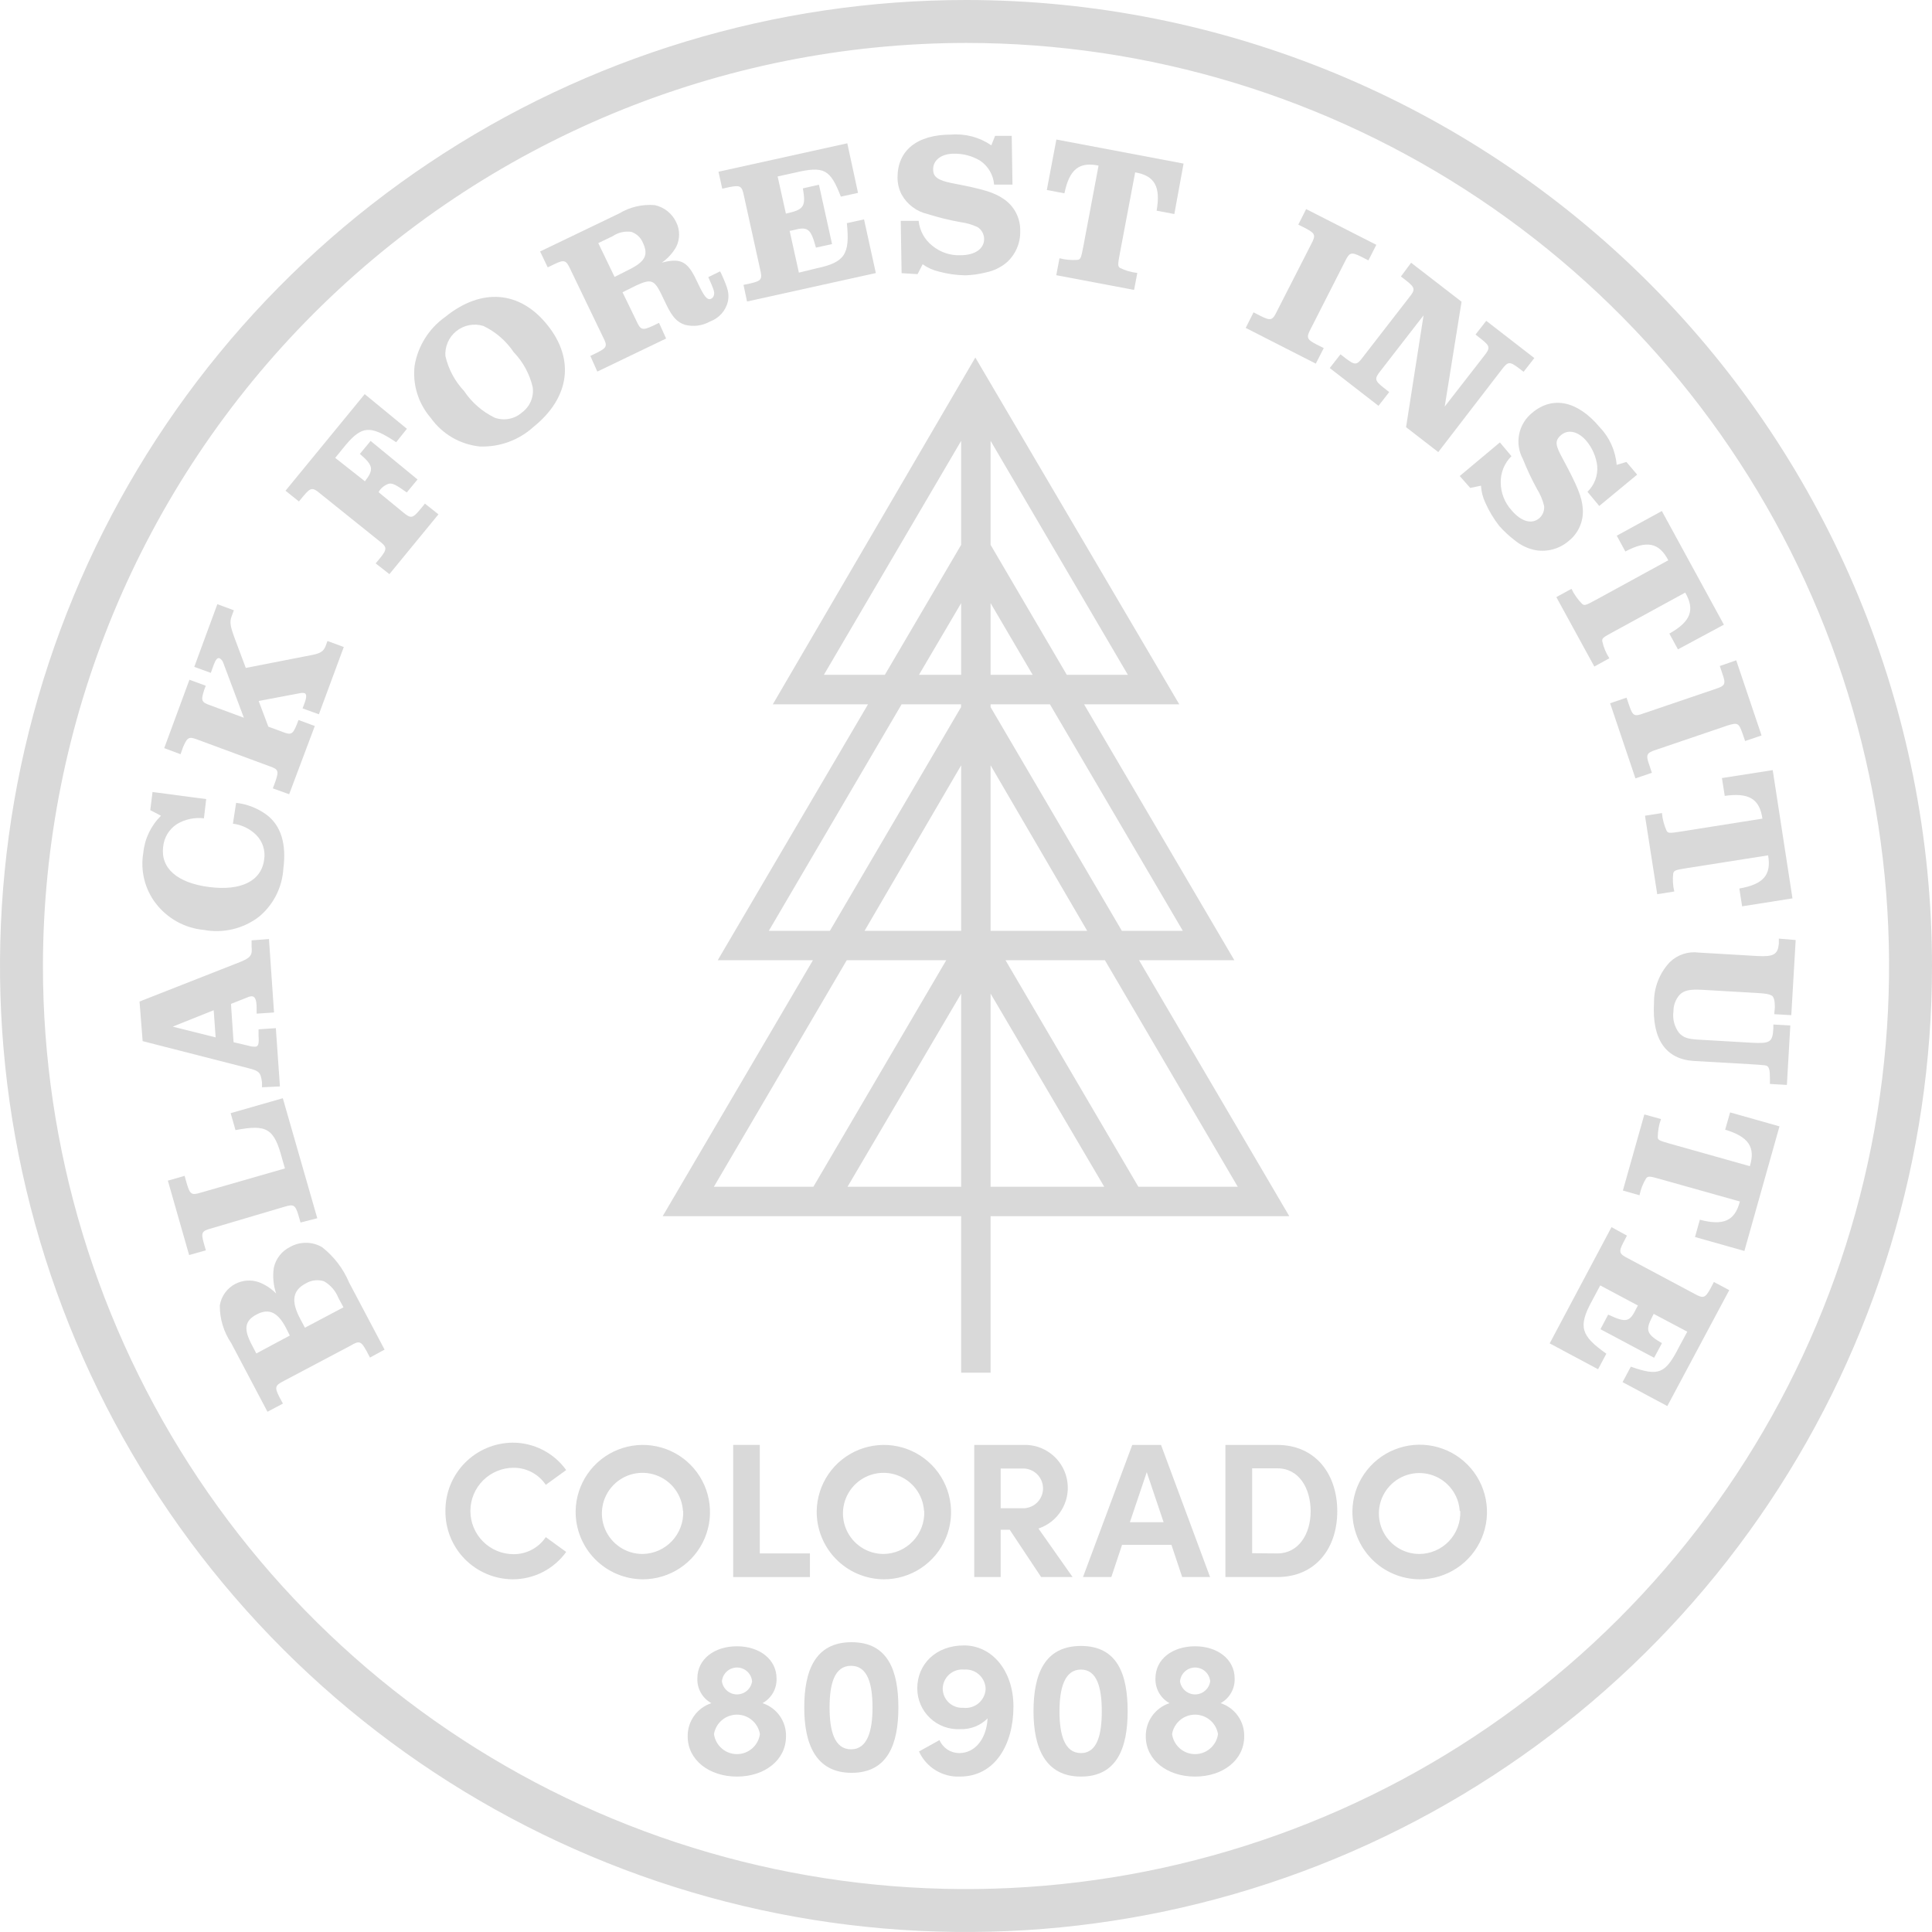 <svg width="500" height="500" viewBox="0 0 180 180" fill="none" xmlns="http://www.w3.org/2000/svg">
<g clip-path="url(#clip0)">
<path d="M90 4C107.009 4 123.636 9.044 137.779 18.494C151.922 27.943 162.945 41.375 169.454 57.089C175.963 72.804 177.666 90.095 174.348 106.778C171.029 123.46 162.839 138.784 150.811 150.811C138.784 162.839 123.46 171.029 106.778 174.348C90.095 177.666 72.804 175.963 57.089 169.454C41.375 162.945 27.943 151.922 18.494 137.779C9.044 123.636 4 107.009 4 90C4.026 67.2 13.096 45.34 29.218 29.218C45.34 13.096 67.2 4.026 90 4ZM90 0C72.2 0 54.799 5.278 39.999 15.168C25.198 25.057 13.663 39.113 6.851 55.559C0.039 72.004 -1.743 90.1 1.729 107.558C5.202 125.016 13.774 141.053 26.36 153.64C38.947 166.226 54.984 174.798 72.442 178.271C89.9 181.743 107.996 179.961 124.442 173.149C140.887 166.337 154.943 154.802 164.832 140.001C174.722 125.201 180 107.8 180 90C180 66.13 170.518 43.239 153.64 26.36C136.761 9.482 113.869 0 90 0V0Z" fill="#d9d9d9"/>
<path d="M41.5 140.77C41.487 139.098 42.137 137.489 43.309 136.297C44.481 135.105 46.078 134.426 47.75 134.41C48.726 134.406 49.689 134.636 50.559 135.079C51.429 135.523 52.18 136.168 52.75 136.96L50.85 138.34C50.521 137.847 50.074 137.444 49.55 137.167C49.027 136.889 48.443 136.746 47.85 136.75C46.782 136.75 45.759 137.174 45.004 137.929C44.249 138.684 43.825 139.707 43.825 140.775C43.825 141.842 44.249 142.866 45.004 143.621C45.759 144.376 46.782 144.8 47.85 144.8C48.442 144.803 49.026 144.66 49.55 144.382C50.073 144.105 50.52 143.702 50.85 143.21L52.75 144.59C52.18 145.382 51.429 146.027 50.559 146.471C49.689 146.914 48.726 147.144 47.75 147.14C46.921 147.133 46.101 146.963 45.338 146.639C44.575 146.316 43.883 145.844 43.303 145.252C42.722 144.661 42.264 143.96 41.955 143.191C41.645 142.422 41.491 141.599 41.5 140.77Z" fill="#d9d9d9"/>
<path d="M53.63 140.78C53.65 139.546 54.034 138.345 54.734 137.329C55.434 136.312 56.419 135.526 57.565 135.067C58.711 134.609 59.967 134.5 61.175 134.753C62.383 135.007 63.489 135.612 64.354 136.492C65.219 137.373 65.805 138.489 66.037 139.701C66.27 140.913 66.138 142.167 65.66 143.305C65.182 144.443 64.378 145.414 63.35 146.096C62.322 146.779 61.114 147.142 59.88 147.14C59.051 147.135 58.232 146.966 57.469 146.643C56.706 146.32 56.014 145.85 55.433 145.259C54.852 144.668 54.394 143.968 54.085 143.199C53.775 142.431 53.621 141.609 53.63 140.78ZM63.63 140.78C63.587 140.043 63.329 139.334 62.888 138.742C62.447 138.15 61.842 137.7 61.148 137.448C60.454 137.195 59.702 137.152 58.983 137.322C58.265 137.493 57.612 137.87 57.106 138.407C56.599 138.945 56.261 139.619 56.133 140.346C56.006 141.073 56.094 141.822 56.387 142.5C56.68 143.177 57.165 143.755 57.782 144.16C58.399 144.565 59.122 144.781 59.86 144.78C60.374 144.774 60.881 144.664 61.352 144.459C61.823 144.253 62.247 143.954 62.601 143.581C62.954 143.208 63.229 142.768 63.409 142.287C63.59 141.806 63.671 141.293 63.65 140.78H63.63Z" fill="#d9d9d9"/>
<path d="M70.79 144.73H75.46V146.93H68.31V134.62H70.79V144.73Z" fill="#d9d9d9"/>
<path d="M76.09 140.78C76.11 139.546 76.494 138.345 77.194 137.329C77.894 136.312 78.879 135.526 80.025 135.067C81.171 134.609 82.427 134.5 83.635 134.753C84.843 135.007 85.949 135.612 86.814 136.492C87.679 137.373 88.265 138.489 88.497 139.701C88.73 140.913 88.599 142.167 88.12 143.305C87.642 144.443 86.838 145.414 85.81 146.096C84.781 146.779 83.574 147.142 82.34 147.14C81.511 147.135 80.692 146.966 79.929 146.643C79.166 146.32 78.474 145.85 77.893 145.259C77.312 144.668 76.854 143.968 76.545 143.199C76.235 142.431 76.081 141.609 76.09 140.78ZM86.09 140.78C86.047 140.043 85.789 139.334 85.348 138.742C84.907 138.15 84.302 137.7 83.608 137.448C82.914 137.195 82.162 137.152 81.443 137.322C80.725 137.493 80.072 137.87 79.566 138.407C79.059 138.945 78.721 139.619 78.593 140.346C78.466 141.073 78.554 141.822 78.847 142.5C79.14 143.177 79.625 143.755 80.242 144.16C80.859 144.565 81.582 144.781 82.32 144.78C82.834 144.774 83.341 144.664 83.812 144.459C84.283 144.253 84.707 143.954 85.061 143.581C85.414 143.208 85.689 142.768 85.869 142.287C86.05 141.806 86.131 141.293 86.11 140.78H86.09Z" fill="#d9d9d9"/>
<path d="M97 146.93L94.07 142.52H93.23V146.93H90.77V134.62H95.68C96.612 134.665 97.499 135.035 98.187 135.665C98.875 136.296 99.321 137.147 99.448 138.071C99.575 138.995 99.375 139.935 98.882 140.727C98.389 141.52 97.635 142.115 96.75 142.41L99.93 146.93H97ZM93.23 136.82V140.52H95.23C95.721 140.545 96.201 140.374 96.566 140.045C96.931 139.716 97.15 139.256 97.175 138.765C97.2 138.274 97.029 137.794 96.7 137.429C96.371 137.064 95.911 136.845 95.42 136.82H93.23Z" fill="#d9d9d9"/>
<path d="M110.14 146.93L109.14 143.93H104.54L103.54 146.93H100.9L105.49 134.62H108.17L112.74 146.93H110.14ZM105.27 141.82H108.41L106.84 137.16L105.27 141.82Z" fill="#d9d9d9"/>
<path d="M119 134.62C122.53 134.62 124.59 137.3 124.59 140.8C124.59 144.3 122.53 146.93 119 146.93H114.17V134.62H119ZM119 144.73C121 144.73 122.11 142.91 122.11 140.8C122.11 138.69 121.05 136.8 119 136.8H116.66V144.71L119 144.73Z" fill="#d9d9d9"/>
<path d="M126 140.78C126.018 139.543 126.401 138.34 127.101 137.32C127.801 136.301 128.787 135.511 129.935 135.051C131.082 134.59 132.341 134.48 133.551 134.732C134.762 134.985 135.87 135.59 136.738 136.472C137.605 137.353 138.193 138.471 138.426 139.686C138.66 140.9 138.529 142.156 138.051 143.297C137.572 144.437 136.767 145.41 135.737 146.094C134.706 146.778 133.497 147.142 132.26 147.14C131.431 147.136 130.61 146.968 129.846 146.646C129.082 146.324 128.389 145.854 127.807 145.262C127.225 144.671 126.766 143.971 126.456 143.202C126.146 142.432 125.991 141.609 126 140.78ZM136 140.78C135.955 140.045 135.696 139.34 135.255 138.751C134.814 138.162 134.21 137.714 133.518 137.464C132.826 137.214 132.076 137.172 131.36 137.343C130.644 137.515 129.994 137.892 129.49 138.428C128.986 138.964 128.65 139.636 128.523 140.361C128.397 141.086 128.485 141.832 128.777 142.508C129.07 143.183 129.553 143.758 130.169 144.162C130.784 144.566 131.504 144.781 132.24 144.78C132.755 144.776 133.265 144.669 133.738 144.464C134.211 144.26 134.638 143.962 134.994 143.589C135.349 143.215 135.626 142.774 135.808 142.292C135.989 141.809 136.071 141.295 136.05 140.78H136Z" fill="#d9d9d9"/>
<path d="M34.47 126.48L34.15 125.87C33.65 124.97 33.49 124.87 32.68 125.36L26.46 128.65C25.61 129.08 25.57 129.25 26.03 130.16L26.36 130.77L24.92 131.53L21.54 125.13C20.839 124.095 20.469 122.87 20.48 121.62C20.547 121.197 20.712 120.796 20.962 120.449C21.212 120.102 21.541 119.818 21.92 119.62C22.252 119.447 22.615 119.342 22.988 119.313C23.361 119.284 23.736 119.33 24.09 119.45C24.71 119.68 25.27 120.045 25.73 120.52C25.467 119.749 25.392 118.926 25.51 118.12C25.598 117.707 25.777 117.319 26.035 116.985C26.293 116.651 26.623 116.379 27 116.19C27.456 115.927 27.973 115.788 28.5 115.788C29.027 115.788 29.544 115.927 30 116.19C31.113 117.059 31.984 118.198 32.53 119.5L35.83 125.74L34.47 126.48ZM26.63 123.69C25.86 122.23 25.03 121.87 23.9 122.47C22.77 123.07 22.7 123.86 23.46 125.29L23.88 126.1L27 124.43L26.63 123.69ZM31.53 120.93C31.273 120.27 30.797 119.719 30.18 119.37C29.898 119.282 29.601 119.255 29.307 119.291C29.014 119.327 28.732 119.426 28.48 119.58C27.26 120.22 27.1 121.23 27.96 122.85L28.41 123.7L32 121.8L31.53 120.93Z" fill="#d9d9d9"/>
<path d="M15.64 110L17.2 109.55L17.41 110.3C17.71 111.3 17.86 111.38 18.76 111.1L26.55 108.86L26.28 107.93C25.53 105.13 24.88 104.73 21.94 105.29L21.49 103.71L26.35 102.32L29.56 113.5L28 113.9L27.81 113.24C27.51 112.24 27.36 112.17 26.47 112.44L19.71 114.44C18.79 114.68 18.71 114.84 18.99 115.83L19.18 116.49L17.62 116.93L15.64 110Z" fill="#d9d9d9"/>
<path d="M24.41 101.3V100.85C24.29 99.91 24.15 99.77 23.1 99.51L13.29 97L13 93.31L22.44 89.6C23.35 89.22 23.52 88.98 23.44 88.22V87.61L25.06 87.49L25.53 94.33L23.91 94.44V93.9C23.91 93.07 23.72 92.8 23.41 92.82C23.271 92.837 23.136 92.877 23.01 92.94L21.52 93.53L21.76 97.1L23.2 97.44C23.378 97.496 23.564 97.522 23.75 97.52C24.07 97.52 24.14 97.27 24.09 96.52V95.9L25.7 95.79L26.08 101.22L24.41 101.3ZM16.09 95.65L20.09 96.65L19.91 94.12L16.09 95.65Z" fill="#d9d9d9"/>
<path d="M22 74.8C23.032 74.915 24.016 75.302 24.85 75.92C26.18 76.92 26.7 78.64 26.4 80.92C26.35 81.784 26.123 82.629 25.733 83.401C25.342 84.174 24.797 84.858 24.13 85.41C23.409 85.963 22.579 86.358 21.696 86.57C20.812 86.782 19.894 86.806 19 86.64C18.119 86.559 17.264 86.296 16.489 85.867C15.714 85.438 15.037 84.854 14.5 84.15C13.998 83.489 13.636 82.731 13.439 81.924C13.241 81.118 13.211 80.279 13.35 79.46C13.478 78.149 14.062 76.925 15 76L14 75.48L14.21 73.79L19.21 74.45L19 76.24C18.123 76.137 17.237 76.327 16.48 76.78C16.12 77.014 15.819 77.326 15.597 77.693C15.375 78.06 15.239 78.473 15.2 78.9C14.95 80.9 16.53 82.26 19.47 82.64C22.41 83.02 24.34 82.12 24.61 80.09C24.677 79.675 24.645 79.251 24.516 78.851C24.388 78.451 24.166 78.088 23.87 77.79C23.282 77.21 22.519 76.841 21.7 76.74L22 74.8Z" fill="#d9d9d9"/>
<path d="M25.42 73.45L25.66 72.8C26 71.8 25.94 71.67 25.06 71.37L18.46 68.93C17.59 68.59 17.46 68.67 17.05 69.62L16.82 70.27L15.3 69.7L17.65 63.33L19.17 63.89L19.02 64.29C18.7 65.29 18.76 65.43 19.64 65.73L22.72 66.87L20.8 61.75C20.743 61.573 20.622 61.423 20.46 61.33C20.27 61.26 20.11 61.42 19.93 61.89L19.64 62.69L18.1 62.13L20.25 56.29L21.79 56.86L21.58 57.42C21.38 57.96 21.45 58.36 21.9 59.56L22.9 62.23L29.19 61C29.87 60.85 30.14 60.67 30.33 60.21L30.51 59.72L32.03 60.28L29.71 66.55L28.19 66L28.38 65.49C28.58 64.95 28.57 64.67 28.38 64.58C28.242 64.55 28.098 64.55 27.96 64.58L24.1 65.31L25 67.7L26.27 68.17C27.14 68.51 27.27 68.43 27.66 67.48L27.81 67.08L29.33 67.64L26.94 74L25.42 73.45Z" fill="#d9d9d9"/>
<path d="M35 52.49L35.44 51.96C36.08 51.16 36.07 50.96 35.33 50.4L29.85 46C29.12 45.38 28.95 45.41 28.29 46.19L27.85 46.72L26.6 45.72L33.98 36.72L37.91 39.95L36.91 41.2C34.38 39.52 33.64 39.63 31.84 41.91L31.23 42.66L34 44.84C34.84 43.75 34.79 43.37 33.53 42.29L34.53 41.08L38.9 44.67L37.9 45.88C36.9 45.17 36.56 44.99 36.21 45.07C35.835 45.202 35.514 45.455 35.3 45.79C35.291 45.819 35.291 45.851 35.3 45.88L37.54 47.72C38.27 48.33 38.44 48.3 39.1 47.52L39.59 46.92L40.85 47.92L36.28 53.49L35 52.49Z" fill="#d9d9d9"/>
<path d="M51 30.28C53.57 33.47 53.08 37.05 49.72 39.76C48.358 41.003 46.563 41.663 44.72 41.6C43.808 41.509 42.927 41.224 42.135 40.764C41.343 40.303 40.659 39.678 40.13 38.93C39.554 38.266 39.123 37.489 38.864 36.648C38.606 35.808 38.526 34.923 38.63 34.05C38.945 32.221 39.974 30.591 41.49 29.52C44.86 26.79 48.44 27.08 51 30.28ZM41.51 33.22C41.792 34.419 42.385 35.523 43.23 36.42C43.947 37.494 44.938 38.358 46.1 38.92C46.527 39.072 46.987 39.108 47.432 39.021C47.877 38.935 48.291 38.731 48.63 38.43C48.994 38.163 49.279 37.803 49.456 37.388C49.632 36.972 49.692 36.517 49.63 36.07C49.344 34.844 48.732 33.718 47.86 32.81C47.154 31.76 46.18 30.918 45.04 30.37C44.611 30.237 44.157 30.212 43.716 30.296C43.275 30.381 42.861 30.572 42.512 30.853C42.162 31.135 41.887 31.498 41.711 31.91C41.534 32.323 41.462 32.773 41.5 33.22H41.51Z" fill="#d9d9d9"/>
<path d="M62.06 31.54L55.65 34.62L55 33.16L55.62 32.86C56.54 32.4 56.62 32.24 56.18 31.4L53.13 25.07C52.74 24.23 52.57 24.17 51.65 24.61L51.03 24.91L50.32 23.43L57.68 19.89C58.677 19.287 59.839 19.014 61 19.11C61.433 19.204 61.839 19.396 62.185 19.672C62.532 19.948 62.811 20.299 63 20.7C63.178 21.057 63.27 21.451 63.27 21.85C63.27 22.249 63.178 22.643 63 23C62.669 23.584 62.211 24.087 61.66 24.47C63.29 24.04 63.96 24.31 64.71 25.75L65.24 26.84C65.68 27.72 65.95 27.97 66.24 27.84C66.312 27.807 66.376 27.757 66.424 27.695C66.473 27.632 66.506 27.558 66.52 27.48C66.58 27.17 66.52 27.01 65.99 25.82L67.09 25.28L67.22 25.54C67.84 26.91 67.95 27.35 67.82 28.08C67.72 28.505 67.516 28.898 67.227 29.225C66.937 29.551 66.57 29.801 66.16 29.95C65.447 30.354 64.604 30.465 63.81 30.26C63.09 30.02 62.64 29.54 62.09 28.4L61.58 27.34C60.95 26.08 60.65 25.97 59.31 26.58L58 27.23L59.29 29.89C59.68 30.76 59.85 30.8 60.8 30.37L61.4 30.08L62.06 31.54ZM58.45 25.2C60.11 24.4 60.45 23.78 59.89 22.6C59.791 22.366 59.644 22.156 59.458 21.984C59.271 21.811 59.051 21.681 58.81 21.6C58.199 21.517 57.579 21.663 57.07 22.01L55.74 22.65L57.26 25.8L58.45 25.2Z" fill="#d9d9d9"/>
<path d="M69.27 26.54L69.94 26.4C70.94 26.16 71.04 26.02 70.82 25.1L69.31 18.24C69.12 17.31 68.97 17.24 67.96 17.43L67.29 17.58L66.94 16L78.94 13.35L79.94 17.97L78.34 18.32C77.34 15.74 76.77 15.45 74.04 16.09L72.45 16.44L73.22 19.9L73.53 19.83C74.9 19.5 75.09 19.16 74.8 17.55L76.3 17.21L77.52 22.74L76.02 23.07C75.53 21.29 75.28 21.07 73.88 21.45L73.57 21.51L74.43 25.4L76.07 25C78.71 24.44 79.2 23.7 78.9 20.79L80.5 20.44L81.6 25.44L69.6 28.09L69.27 26.54Z" fill="#d9d9d9"/>
<path d="M84 25.45L83.92 20.58H85.59C85.635 21.036 85.773 21.477 85.995 21.878C86.217 22.278 86.518 22.63 86.88 22.91C87.612 23.507 88.536 23.816 89.48 23.78C90.86 23.78 91.7 23.16 91.69 22.25C91.685 22.032 91.627 21.819 91.521 21.629C91.415 21.439 91.263 21.278 91.08 21.16C90.565 20.919 90.015 20.76 89.45 20.69C88.435 20.508 87.433 20.26 86.45 19.95C85.936 19.835 85.451 19.613 85.029 19.298C84.606 18.982 84.256 18.581 84 18.12C83.75 17.631 83.62 17.089 83.62 16.54C83.62 14.03 85.41 12.54 88.62 12.54C89.945 12.434 91.265 12.787 92.36 13.54L92.71 12.66H94.26L94.33 17.2H92.62C92.583 16.755 92.447 16.324 92.222 15.938C91.997 15.552 91.689 15.222 91.32 14.97C90.58 14.528 89.731 14.303 88.87 14.32C87.7 14.32 86.92 14.93 86.94 15.79C86.94 16.49 87.38 16.79 88.67 17.06C91.67 17.63 92.61 17.93 93.5 18.53C93.991 18.858 94.391 19.305 94.662 19.83C94.933 20.355 95.067 20.94 95.05 21.53C95.066 22.082 94.96 22.63 94.74 23.136C94.521 23.642 94.193 24.094 93.78 24.46C93.227 24.922 92.567 25.239 91.86 25.38C91.232 25.541 90.588 25.632 89.94 25.65C89.102 25.639 88.269 25.521 87.46 25.3C86.92 25.173 86.411 24.942 85.96 24.62L85.49 25.54L84 25.45Z" fill="#d9d9d9"/>
<path d="M109.41 19.94L107.76 19.63C108.15 17.39 107.58 16.37 105.76 16.06L104.34 23.58C104.14 24.64 104.13 24.79 104.34 24.96C104.849 25.208 105.397 25.367 105.96 25.43L105.66 27.01L98.41 25.64L98.71 24.06C99.264 24.205 99.839 24.256 100.41 24.21C100.68 24.15 100.72 24.05 100.93 22.97L102.35 15.43C100.53 15.05 99.63 15.79 99.17 18.01L97.53 17.7L98.42 13L110.27 15.24L109.41 19.94Z" fill="#d9d9d9"/>
<path d="M116.79 29.1L117.47 29.45C118.39 29.9 118.56 29.86 118.97 29L122.16 22.75C122.61 21.91 122.54 21.75 121.64 21.27L120.96 20.93L121.69 19.48L128.23 22.81L127.49 24.26L126.81 23.91C125.89 23.46 125.73 23.5 125.31 24.36L122.13 30.61C121.68 31.45 121.74 31.61 122.65 32.09L123.33 32.43L122.59 33.88L116.06 30.55L116.79 29.1Z" fill="#d9d9d9"/>
<path d="M131.47 24.48L136.17 28.11L134.6 37.88L138.27 33.16C138.86 32.42 138.83 32.25 138.03 31.61L137.47 31.17L138.47 29.89L142.95 33.36L141.95 34.64L141.49 34.29C140.65 33.66 140.49 33.67 139.91 34.44L134 42.12L131 39.8L132.63 29.38L128.63 34.54C128.04 35.28 128.07 35.45 128.87 36.09L129.43 36.53L128.43 37.81L123.89 34.29L124.89 33.01L125.42 33.42C126.24 34.04 126.42 34.03 126.98 33.27L131.28 27.72C131.88 26.98 131.85 26.81 131.05 26.17L130.52 25.76L131.47 24.48Z" fill="#d9d9d9"/>
<path d="M136 44.35L139.74 41.22L140.82 42.5C140.494 42.82 140.238 43.204 140.066 43.627C139.894 44.05 139.81 44.504 139.82 44.96C139.826 45.911 140.182 46.826 140.82 47.53C141.71 48.59 142.7 48.88 143.4 48.29C143.566 48.149 143.694 47.969 143.774 47.767C143.855 47.565 143.884 47.346 143.86 47.13C143.725 46.575 143.502 46.045 143.2 45.56C142.706 44.661 142.269 43.733 141.89 42.78C141.503 42.074 141.378 41.254 141.535 40.464C141.692 39.674 142.122 38.965 142.75 38.46C144.67 36.85 146.98 37.35 149.03 39.79C149.95 40.745 150.512 41.988 150.62 43.31L151.53 43.04L152.53 44.22L149 47.14L147.9 45.82C148.221 45.511 148.469 45.135 148.627 44.718C148.784 44.301 148.847 43.854 148.81 43.41C148.707 42.556 148.36 41.751 147.81 41.09C147.06 40.2 146.12 39.97 145.46 40.52C144.8 41.07 144.94 41.52 145.56 42.67C146.99 45.33 147.37 46.28 147.46 47.34C147.513 47.921 147.421 48.507 147.19 49.043C146.96 49.579 146.599 50.049 146.14 50.41C145.722 50.768 145.23 51.029 144.699 51.176C144.169 51.323 143.613 51.352 143.07 51.26C142.36 51.124 141.696 50.811 141.14 50.35C140.61 49.949 140.121 49.496 139.68 49C139.165 48.338 138.732 47.616 138.39 46.85C138.152 46.348 138.013 45.805 137.98 45.25L136.98 45.46L136 44.35Z" fill="#d9d9d9"/>
<path d="M156.33 60.5L155.53 59.03C157.53 57.91 157.93 56.82 157.01 55.21L150.29 58.88C149.34 59.39 149.22 59.48 149.29 59.78C149.412 60.331 149.632 60.857 149.94 61.33L148.54 62.1L145 55.63L146.41 54.86C146.662 55.383 147 55.859 147.41 56.27C147.63 56.44 147.74 56.4 148.7 55.88L155.43 52.2C154.57 50.55 153.43 50.32 151.43 51.38L150.63 49.91L154.83 47.61L160.61 58.2L156.33 60.5Z" fill="#d9d9d9"/>
<path d="M151.54 65L151.79 65.73C152.13 66.73 152.28 66.78 153.17 66.45L159.82 64.19C160.72 63.9 160.82 63.74 160.47 62.77L160.23 62.05L161.76 61.52L164.12 68.52L162.59 69.04L162.34 68.32C162 67.32 161.85 67.32 160.96 67.59L154.31 69.85C153.41 70.14 153.31 70.3 153.66 71.27L153.9 72L152.37 72.52L150.01 65.52L151.54 65Z" fill="#d9d9d9"/>
<path d="M162.31 84.44L162.05 82.78C164.29 82.39 165.05 81.52 164.73 79.69L157.17 80.88C156.1 81.05 155.96 81.09 155.89 81.38C155.824 81.942 155.858 82.51 155.99 83.06L154.4 83.31L153.26 76L154.84 75.75C154.893 76.32 155.038 76.877 155.27 77.4C155.42 77.64 155.53 77.64 156.62 77.47L164.2 76.27C163.94 74.43 162.94 73.83 160.69 74.15L160.43 72.49L165.16 71.75L167 83.7L162.31 84.44Z" fill="#d9d9d9"/>
<path d="M167.3 87.58L166.89 94.58L165.31 94.49C165.31 94.21 165.36 94.01 165.36 93.86C165.36 93.28 165.29 92.86 165.04 92.74C164.79 92.62 164.58 92.56 163.62 92.51L158.62 92.22C157.43 92.15 156.9 92.27 156.48 92.69C156.109 93.117 155.906 93.664 155.91 94.23C155.813 94.939 156 95.658 156.43 96.23C156.83 96.66 157.21 96.8 158.22 96.86L163.22 97.15C164.93 97.24 165.15 97.09 165.22 95.81V95.45L166.8 95.54L166.48 101.08L164.9 100.99C164.9 99.99 164.9 99.72 164.77 99.47C164.64 99.22 164.54 99.25 163.09 99.15L157.85 98.85C155.21 98.7 153.9 96.85 154.1 93.43C154.081 92.024 154.608 90.665 155.57 89.64C155.925 89.296 156.353 89.037 156.822 88.883C157.292 88.729 157.79 88.683 158.28 88.75L163.73 89.07C165.25 89.15 165.62 88.93 165.73 87.95V87.45L167.3 87.58Z" fill="#d9d9d9"/>
<path d="M157.92 115.25L158.37 113.64C160.57 114.22 161.63 113.75 162.1 111.94L154.73 109.87C153.73 109.58 153.55 109.55 153.36 109.79C153.066 110.274 152.86 110.805 152.75 111.36L151.2 110.92L153.2 103.83L154.75 104.26C154.558 104.8 154.456 105.367 154.45 105.94C154.45 106.22 154.59 106.27 155.64 106.57L163.03 108.65C163.57 106.87 162.91 105.91 160.73 105.25L161.19 103.64L165.79 104.94L162.52 116.55L157.92 115.25Z" fill="#d9d9d9"/>
<path d="M151.58 115.12L151.26 115.73C150.79 116.64 150.83 116.81 151.68 117.24L157.87 120.54C158.7 121 158.87 120.94 159.36 120.05L159.68 119.44L161.11 120.2L155.34 131L151.17 128.77L151.94 127.33C154.55 128.25 155.15 128 156.43 125.5L157.2 124.07L154.07 122.41L153.93 122.69C153.28 123.95 153.42 124.32 154.84 125.14L154.11 126.5L149.11 123.84L149.83 122.48C151.5 123.26 151.83 123.19 152.45 121.91L152.6 121.63L149.09 119.76L148.3 121.24C147.01 123.61 147.3 124.46 149.66 126.12L148.89 127.57L144.38 125.16L150.14 114.33L151.58 115.12Z" fill="#d9d9d9"/>
<path d="M120.12 113.31L106.12 89.46H115L101 65.62H109.87L90.87 33.31L72 65.62H80.87L66.87 89.46H75.74L61.74 113.31H89.55V127.89H92.29V113.31H120.12ZM110.2 86.72H104.52L92.29 65.88V65.62H97.82L110.2 86.72ZM89.55 62.87H85.62L89.55 56.19V62.87ZM92.29 56.19L96.21 62.87H92.29V56.19ZM89.55 86.72H80.55L89.55 71.3V86.72ZM92.29 71.3L101.29 86.72H92.29V71.3ZM99.39 62.87L92.29 50.76V41.07L105.08 62.87H99.39ZM76.76 62.87L89.55 41.07V50.76L82.44 62.87H76.76ZM71.63 86.72L84 65.62H89.54V65.88L77.32 86.72H71.63ZM66.51 110.57L78.89 89.46H88.16L75.78 110.57H66.51ZM78.96 110.57L89.55 92.57V110.57H78.96ZM92.29 110.57V92.57L102.88 110.57H92.29ZM93.68 89.46H102.94L115.32 110.57H106.06L93.68 89.46Z" fill="#d9d9d9"/>
<path d="M73.23 161.78C73.23 163.99 71.23 165.52 68.66 165.52C66.09 165.52 64.07 163.99 64.07 161.78C64.058 161.095 64.266 160.424 64.664 159.866C65.062 159.308 65.628 158.892 66.28 158.68C65.87 158.456 65.53 158.122 65.299 157.716C65.067 157.31 64.954 156.847 64.97 156.38C64.97 154.56 66.57 153.38 68.66 153.38C70.75 153.38 72.35 154.59 72.35 156.38C72.366 156.847 72.253 157.31 72.021 157.716C71.79 158.122 71.45 158.456 71.04 158.68C71.691 158.891 72.255 159.307 72.65 159.866C73.045 160.425 73.248 161.096 73.23 161.78ZM70.8 161.56C70.715 161.054 70.453 160.594 70.061 160.263C69.67 159.931 69.173 159.75 68.66 159.75C68.147 159.75 67.65 159.931 67.258 160.263C66.867 160.594 66.605 161.054 66.52 161.56C66.591 162.077 66.847 162.551 67.24 162.894C67.633 163.238 68.138 163.427 68.66 163.427C69.182 163.427 69.686 163.238 70.08 162.894C70.473 162.551 70.729 162.077 70.8 161.56ZM67.26 156.65C67.309 156.987 67.479 157.296 67.737 157.519C67.995 157.741 68.324 157.864 68.665 157.864C69.006 157.864 69.335 157.741 69.594 157.519C69.851 157.296 70.021 156.987 70.07 156.65C70.04 156.298 69.879 155.97 69.619 155.731C69.359 155.491 69.018 155.359 68.665 155.359C68.312 155.359 67.971 155.491 67.711 155.731C67.451 155.97 67.29 156.298 67.26 156.65Z" fill="#d9d9d9"/>
<path d="M74.93 159.09C74.93 155.68 75.93 153 79.34 153C82.75 153 83.7 155.68 83.7 159.09C83.7 162.5 82.7 165.17 79.34 165.17C75.98 165.17 74.93 162.44 74.93 159.09ZM81.29 159.09C81.29 156.91 80.85 155.2 79.29 155.2C77.73 155.2 77.29 156.91 77.29 159.09C77.29 161.27 77.75 162.98 79.29 162.98C80.83 162.98 81.29 161.23 81.29 159.09Z" fill="#d9d9d9"/>
<path d="M94.42 159C94.42 162.5 92.73 165.52 89.42 165.52C88.626 165.552 87.84 165.346 87.163 164.929C86.487 164.512 85.949 163.903 85.62 163.18L87.53 162.12C87.685 162.481 87.944 162.789 88.273 163.004C88.602 163.219 88.987 163.332 89.38 163.33C90.86 163.33 91.92 161.97 92.01 160.1C91.677 160.434 91.279 160.696 90.84 160.868C90.401 161.04 89.931 161.119 89.46 161.1C88.944 161.127 88.429 161.049 87.944 160.87C87.46 160.691 87.017 160.416 86.643 160.06C86.268 159.705 85.971 159.277 85.767 158.802C85.564 158.327 85.459 157.816 85.46 157.3C85.46 155.05 87.19 153.3 89.81 153.3C92.43 153.3 94.42 155.66 94.42 159ZM91.83 157.37C91.827 157.116 91.771 156.866 91.667 156.635C91.563 156.404 91.413 156.196 91.225 156.026C91.038 155.855 90.817 155.725 90.577 155.643C90.337 155.561 90.083 155.529 89.83 155.55C89.58 155.525 89.327 155.552 89.088 155.63C88.848 155.708 88.628 155.834 88.44 156.002C88.252 156.169 88.101 156.373 87.996 156.602C87.891 156.831 87.834 157.078 87.83 157.33C87.832 157.574 87.884 157.815 87.983 158.039C88.081 158.263 88.224 158.464 88.403 158.63C88.581 158.797 88.792 158.925 89.022 159.008C89.252 159.09 89.496 159.125 89.74 159.11C89.993 159.142 90.25 159.122 90.495 159.05C90.74 158.978 90.967 158.857 91.163 158.694C91.359 158.531 91.519 158.329 91.634 158.101C91.749 157.874 91.816 157.625 91.83 157.37Z" fill="#d9d9d9"/>
<path d="M96.29 159.44C96.29 156.03 97.29 153.35 100.71 153.35C104.13 153.35 105.06 156.03 105.06 159.44C105.06 162.85 104.06 165.52 100.71 165.52C97.36 165.52 96.29 162.79 96.29 159.44ZM102.65 159.44C102.65 157.26 102.22 155.55 100.71 155.55C99.2 155.55 98.71 157.26 98.71 159.44C98.71 161.62 99.18 163.33 100.71 163.33C102.24 163.33 102.65 161.58 102.65 159.44Z" fill="#d9d9d9"/>
<path d="M115.92 161.78C115.92 163.99 113.92 165.52 111.34 165.52C108.76 165.52 106.75 163.99 106.75 161.78C106.738 161.095 106.946 160.424 107.344 159.866C107.742 159.308 108.308 158.892 108.96 158.68C108.551 158.455 108.211 158.121 107.98 157.715C107.749 157.309 107.635 156.847 107.65 156.38C107.65 154.56 109.25 153.38 111.34 153.38C113.43 153.38 115.03 154.59 115.03 156.38C115.046 156.847 114.933 157.31 114.701 157.716C114.47 158.122 114.13 158.456 113.72 158.68C114.372 158.891 114.938 159.307 115.334 159.865C115.731 160.424 115.936 161.095 115.92 161.78ZM113.48 161.56C113.395 161.054 113.133 160.594 112.742 160.263C112.35 159.931 111.853 159.75 111.34 159.75C110.827 159.75 110.33 159.931 109.938 160.263C109.547 160.594 109.285 161.054 109.2 161.56C109.271 162.077 109.527 162.551 109.92 162.894C110.314 163.238 110.818 163.427 111.34 163.427C111.862 163.427 112.366 163.238 112.76 162.894C113.153 162.551 113.409 162.077 113.48 161.56ZM109.94 156.65C109.989 156.987 110.159 157.296 110.417 157.519C110.675 157.741 111.004 157.864 111.345 157.864C111.686 157.864 112.016 157.741 112.273 157.519C112.531 157.296 112.701 156.987 112.75 156.65C112.72 156.298 112.559 155.97 112.299 155.731C112.039 155.491 111.698 155.359 111.345 155.359C110.992 155.359 110.651 155.491 110.391 155.731C110.131 155.97 109.97 156.298 109.94 156.65Z" fill="#d9d9d9"/>
</g>
<defs>
<clipPath id="clip0">
<rect width="180" height="180" fill="#d9d9d9"/>
</clipPath>
</defs>
</svg>
